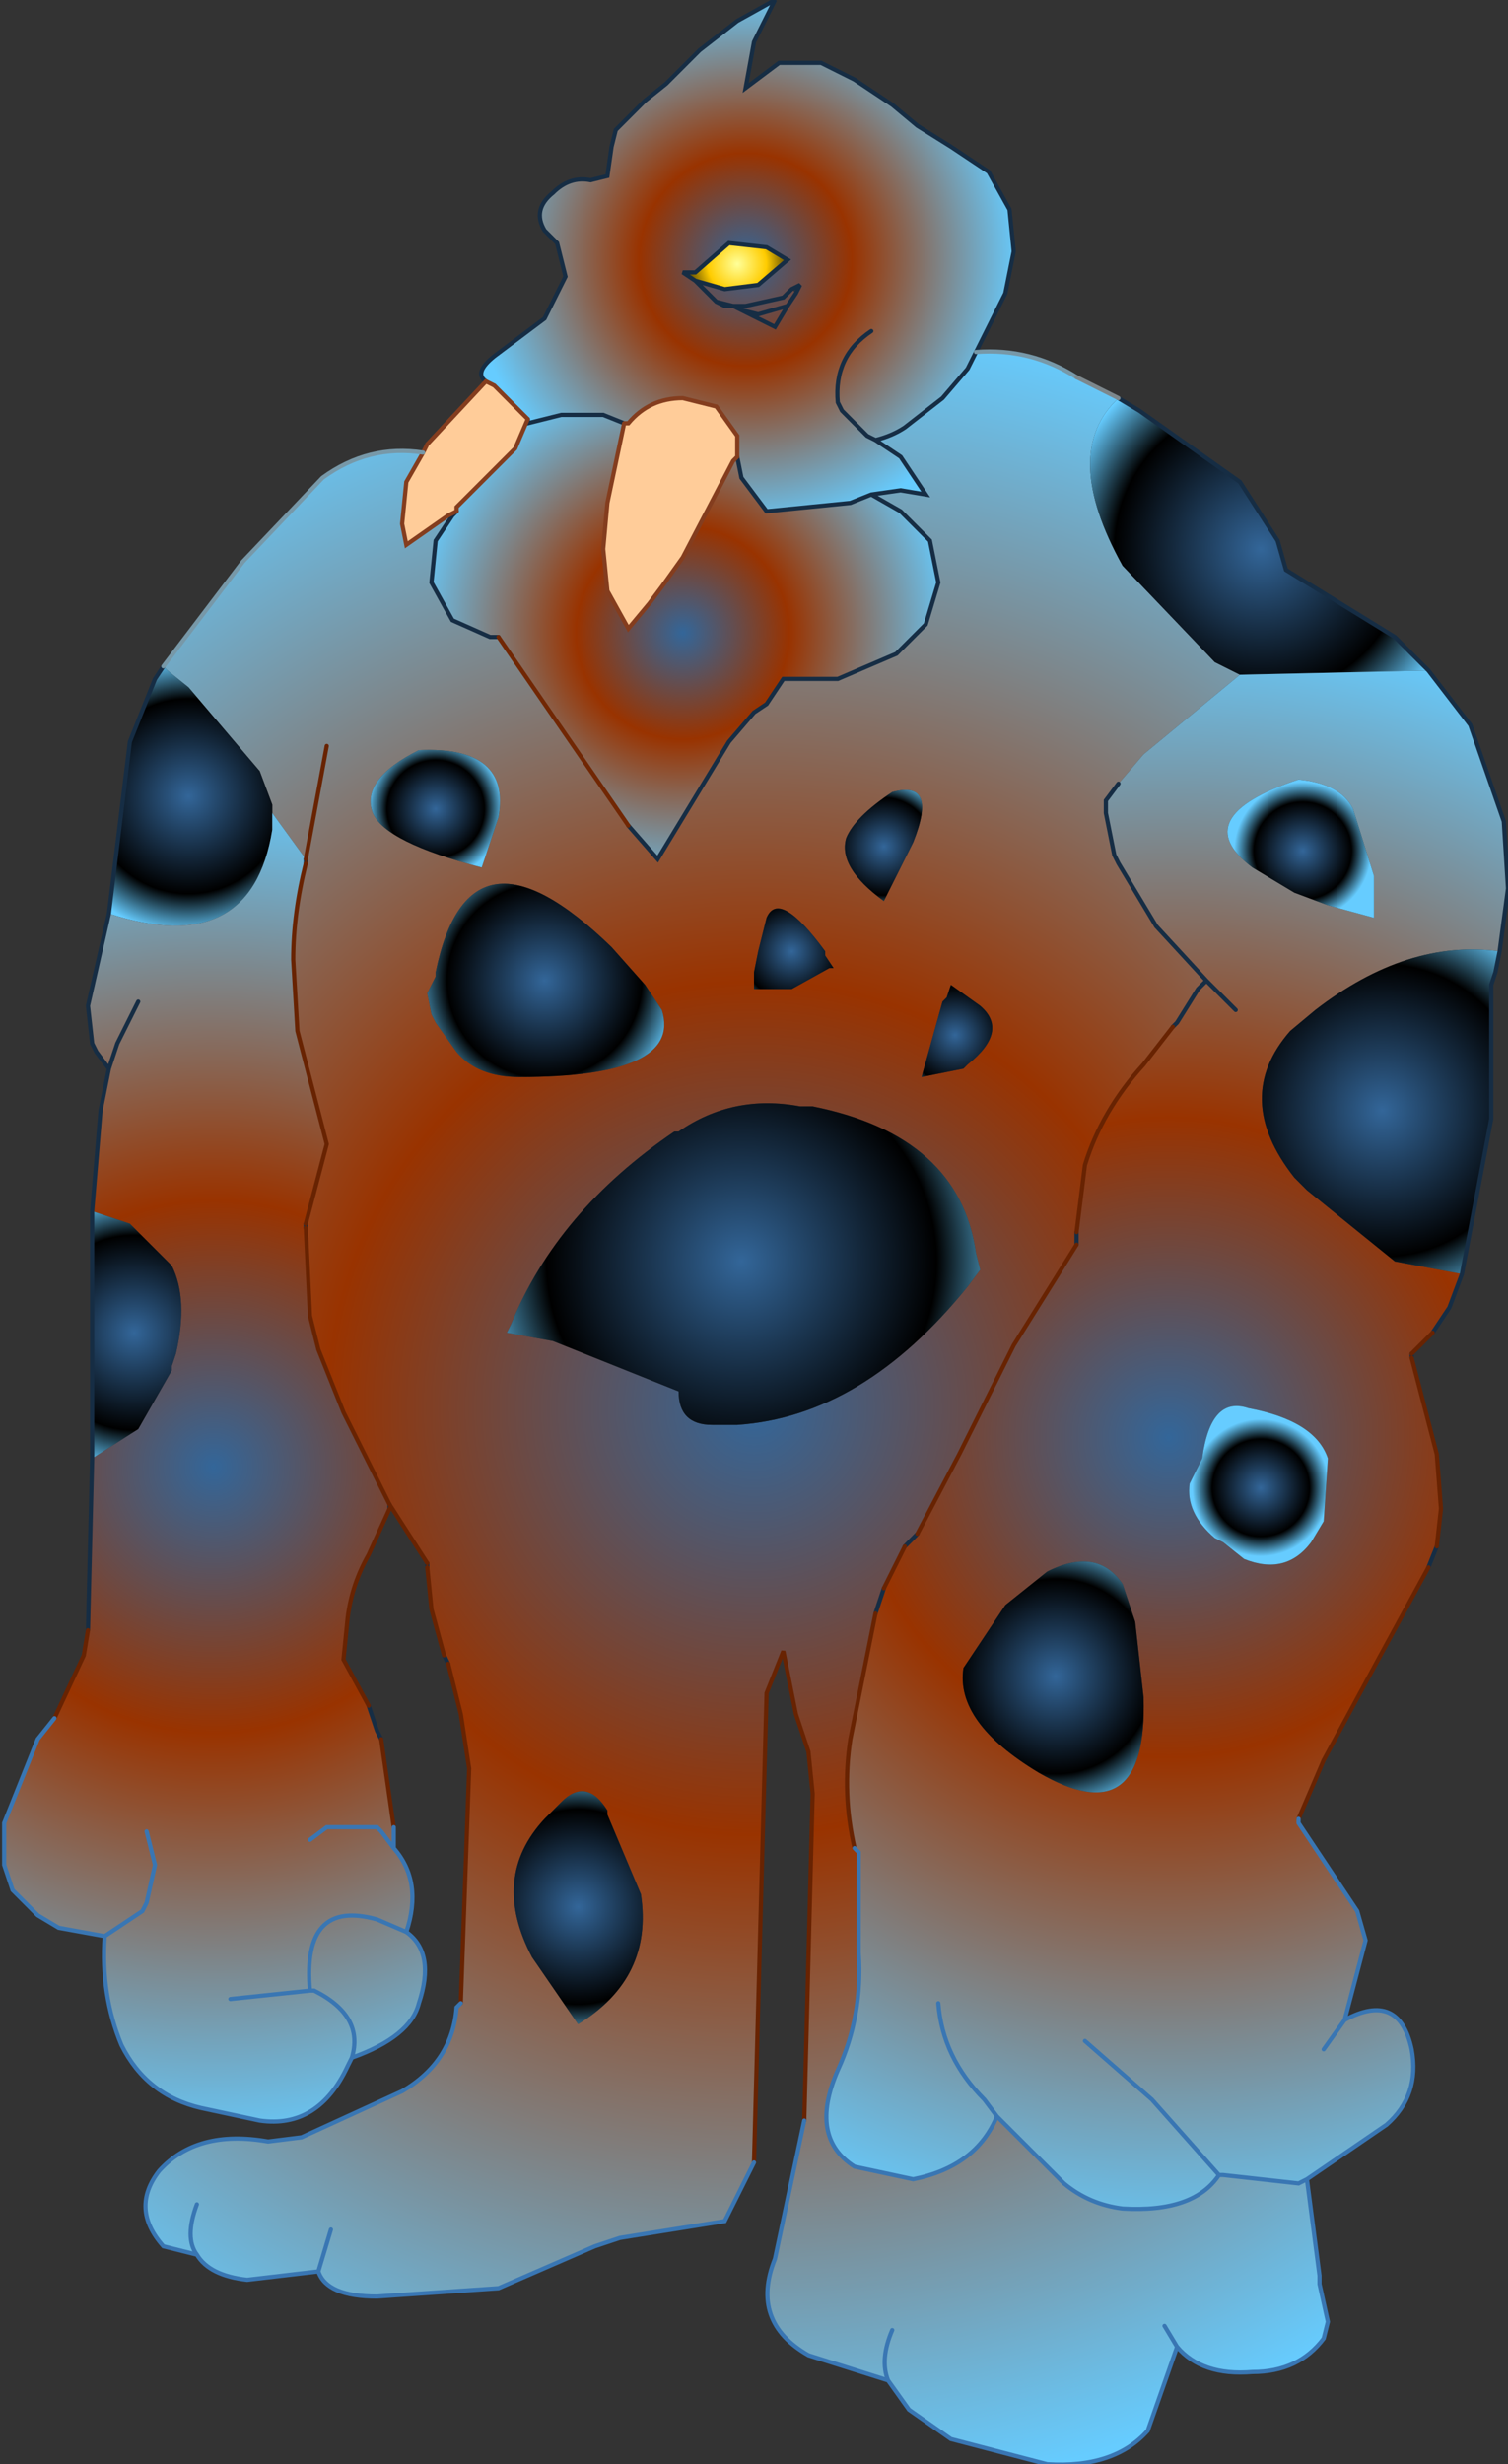 <svg xmlns="http://www.w3.org/2000/svg" viewBox="0 0 18.0 29.4" width="18" height="29.4"><rect x="0" y="0" width="18.0" height="29.4" fill="#333333" stroke="none"/><defs><radialGradient gradientUnits="userSpaceOnUse" r="819.2" cx="0" cy="0" spreadMethod="pad" gradientTransform="matrix(.004 0 0 .004 8.9 3.1)" id="a"><stop offset="0" stop-color="#369"/><stop offset=".388" stop-color="#930"/><stop offset="1" stop-color="#6cf"/></radialGradient><radialGradient gradientUnits="userSpaceOnUse" r="819.2" cx="0" cy="0" spreadMethod="pad" gradientTransform="matrix(.001 0 0 .001 8.8 3.15)" id="b"><stop offset="0" stop-color="#ff9"/><stop offset=".427" stop-color="#fc0"/><stop offset=".894"/></radialGradient><radialGradient gradientUnits="userSpaceOnUse" r="819.2" cx="0" cy="0" spreadMethod="pad" gradientTransform="matrix(.016 0 0 .016 9 16.8)" id="c"><stop offset="0" stop-color="#369"/><stop offset=".388" stop-color="#930"/><stop offset="1" stop-color="#6cf"/></radialGradient><radialGradient gradientUnits="userSpaceOnUse" r="819.2" cx="0" cy="0" spreadMethod="pad" gradientTransform="matrix(.003 0 0 .003 15.05 6.55)" id="d"><stop offset="0" stop-color="#369"/><stop offset=".71"/><stop offset="1" stop-color="#6cf"/></radialGradient><radialGradient gradientUnits="userSpaceOnUse" r="819.2" cx="0" cy="0" spreadMethod="pad" gradientTransform="matrix(.012 0 0 .012 13.95 17.15)" id="e"><stop offset="0" stop-color="#369"/><stop offset=".388" stop-color="#930"/><stop offset="1" stop-color="#6cf"/></radialGradient><radialGradient gradientUnits="userSpaceOnUse" r="819.2" cx="0" cy="0" spreadMethod="pad" gradientTransform="matrix(.001 0 0 .001 15.55 10.15)" id="f"><stop offset="0" stop-color="#369"/><stop offset=".71"/><stop offset="1" stop-color="#6cf"/></radialGradient><radialGradient gradientUnits="userSpaceOnUse" r="819.2" cx="0" cy="0" spreadMethod="pad" gradientTransform="matrix(.004 0 0 .004 8.15 7.55)" id="g"><stop offset="0" stop-color="#369"/><stop offset=".388" stop-color="#930"/><stop offset="1" stop-color="#6cf"/></radialGradient><radialGradient gradientUnits="userSpaceOnUse" r="819.2" cx="0" cy="0" spreadMethod="pad" gradientTransform="matrix(.001 0 0 .001 10.55 10.1)" id="h"><stop offset="0" stop-color="#369"/><stop offset=".71"/><stop offset="1" stop-color="#6cf"/></radialGradient><radialGradient gradientUnits="userSpaceOnUse" r="819.2" cx="0" cy="0" spreadMethod="pad" gradientTransform="matrix(.001 0 0 .001 11.4 12.35)" id="i"><stop offset="0" stop-color="#369"/><stop offset=".71"/><stop offset="1" stop-color="#6cf"/></radialGradient><radialGradient gradientUnits="userSpaceOnUse" r="819.2" cx="0" cy="0" spreadMethod="pad" gradientTransform="matrix(.001 0 0 .001 9.45 11.35)" id="j"><stop offset="0" stop-color="#369"/><stop offset=".71"/><stop offset="1" stop-color="#6cf"/></radialGradient><radialGradient gradientUnits="userSpaceOnUse" r="819.2" cx="0" cy="0" spreadMethod="pad" gradientTransform="matrix(.004 0 0 .004 8.85 15.05)" id="k"><stop offset="0" stop-color="#369"/><stop offset=".71"/><stop offset="1" stop-color="#6cf"/></radialGradient><radialGradient gradientUnits="userSpaceOnUse" r="819.2" cx="0" cy="0" spreadMethod="pad" gradientTransform="matrix(.003 0 0 .003 16.5 13.25)" id="l"><stop offset="0" stop-color="#369"/><stop offset=".71"/><stop offset="1" stop-color="#6cf"/></radialGradient><radialGradient gradientUnits="userSpaceOnUse" r="819.2" cx="0" cy="0" spreadMethod="pad" gradientTransform="matrix(.001 0 0 .001 5.2 9.65)" id="m"><stop offset="0" stop-color="#369"/><stop offset=".71"/><stop offset="1" stop-color="#6cf"/></radialGradient><radialGradient gradientUnits="userSpaceOnUse" r="819.2" cx="0" cy="0" spreadMethod="pad" gradientTransform="matrix(.002 0 0 .002 2.25 9.5)" id="n"><stop offset="0" stop-color="#369"/><stop offset=".71"/><stop offset="1" stop-color="#6cf"/></radialGradient><radialGradient gradientUnits="userSpaceOnUse" r="819.2" cx="0" cy="0" spreadMethod="pad" gradientTransform="matrix(.01 0 0 .01 2.55 17.5)" id="o"><stop offset="0" stop-color="#369"/><stop offset=".388" stop-color="#930"/><stop offset="1" stop-color="#6cf"/></radialGradient><radialGradient gradientUnits="userSpaceOnUse" r="819.2" cx="0" cy="0" spreadMethod="pad" gradientTransform="matrix(.002 0 0 .002 1.6 15.9)" id="p"><stop offset="0" stop-color="#369"/><stop offset=".71"/><stop offset="1" stop-color="#6cf"/></radialGradient><radialGradient gradientUnits="userSpaceOnUse" r="819.2" cx="0" cy="0" spreadMethod="pad" gradientTransform="matrix(.002 0 0 .002 6.5 11.7)" id="q"><stop offset="0" stop-color="#369"/><stop offset=".71"/><stop offset="1" stop-color="#6cf"/></radialGradient><radialGradient gradientUnits="userSpaceOnUse" r="819.2" cx="0" cy="0" spreadMethod="pad" gradientTransform="matrix(.002 0 0 .002 6.9 22.75)" id="r"><stop offset="0" stop-color="#369"/><stop offset=".71"/><stop offset="1" stop-color="#6cf"/></radialGradient><radialGradient gradientUnits="userSpaceOnUse" r="819.2" cx="0" cy="0" spreadMethod="pad" gradientTransform="matrix(.001 0 0 .001 15.05 17.75)" id="s"><stop offset="0" stop-color="#369"/><stop offset=".71"/><stop offset="1" stop-color="#6cf"/></radialGradient><radialGradient gradientUnits="userSpaceOnUse" r="819.2" cx="0" cy="0" spreadMethod="pad" gradientTransform="matrix(.002 0 0 .002 12.6 20)" id="t"><stop offset="0" stop-color="#369"/><stop offset=".71"/><stop offset="1" stop-color="#6cf"/></radialGradient></defs><path fill="#fc9" d="M5.05 5.4l.05-.1.7-.75.1.05.35.35.05.05-.15.35-.7.7v.05l-.1.05-.5.35-.05-.25.05-.5.2-.35m2.4-.35h.05q.25-.3.65-.3l.4.1.25.35v.25l-.05.05-.6 1.15L7.9 7l-.15.2-.25.3-.25-.45-.05-.5.05-.55.2-.95"/><path fill="url(#a)" d="M7.45 5.05l-.25-.1h-.5l-.4.1V5l-.05-.05-.35-.35-.1-.05q-.15-.1.1-.3l.2-.15.4-.3.05-.1.2-.4-.1-.4-.15-.15q-.15-.25.1-.45.2-.2.45-.15l.2-.05.05-.35.05-.2.35-.35.25-.2.4-.4.45-.35.45-.25L9 .5l-.1.55.4-.3h.5l.4.2.45.3.3.25.4.25.45.3.25.45.05.5-.1.5-.35.7-.1.2-.3.35-.45.35q-.15.1-.35.15l.3.2.3.45-.3-.05-.35.05-.25.1-1 .1-.3-.4-.05-.25V5.2l-.25-.35-.4-.1q-.4 0-.65.3h-.05m2.95-1.1q-.45.3-.4.85l.05.1.3.3.1.05-.1-.05-.3-.3-.05-.1q-.05-.55.4-.85m-2.1-.6l.35.1.4-.05.35-.3-.25-.15-.45-.05-.4.35h-.15l.15.1.25.25.2.05h.15l.45-.1.1-.1-.1.1-.45.1h-.15l-.2-.05-.25-.25m1.2.15l.05-.1-.1.05.05.05-.1.15-.15.25-.4-.2-.1-.05h-.1l-.1-.05.1.05h.1l.1.05.4.2.15-.25.1-.15m-.65.2l.2.05.35-.1-.35.1-.2-.05"/><path fill="url(#b)" d="M8.3 3.35l-.15-.1h.15l.4-.35.45.05.25.15-.35.3-.4.05-.35-.1"/><path fill="url(#c)" d="M11.65 4.2q.65-.05 1.2.3l.5.25q-.7.65.05 2l1.1 1.15.3.15-1.15.95-.3.35-.15.2v.15l.1.5.05.1.45.75.6.65-.1.1-.25.4-.05.05-.35.45q-.5.55-.7 1.2l-.1.8v.15l-.75 1.2-.65 1.3-.5.95-.15.15-.25.5-.1.3-.3 1.5q-.1.65.05 1.3l.05.05v1.2q.05.75-.25 1.4-.35.8.2 1.15l.7.15q.75-.15 1-.75l.8.8q.3.25.7.3.85.05 1.15-.4h.05l.9.1.1-.05.15 1.15v.1l.1.45-.05.2q-.3.4-.85.4-.6.05-.9-.3l-.35 1q-.4.45-1.2.4l-1.15-.3-.5-.35-.25-.35-.95-.3q-.7-.4-.4-1.15l.35-1.65.1-3.9-.05-.5-.15-.45-.15-.75-.2.5L9 25.8l-.35.7-1.25.2-.3.1-1.15.5-1.45.1q-.6 0-.7-.3l-.85.1q-.45-.05-.6-.3l-.4-.1q-.4-.45-.05-.9.45-.5 1.3-.35l.4-.05 1.2-.55q.6-.35.65-1l.05-.05.1-2.8-.1-.65-.15-.6-.05-.1-.15-.55-.05-.5v-.05l-.45-.7-.55-1.1-.3-.75-.1-.4-.05-1.05v-.05l.25-.95-.35-1.35-.05-.85q0-.55.15-1.15v-.05l-.4-.55v-.1l-.15-.4-.85-1L2 8l-.05-.05.95-1.25.95-1q.55-.4 1.2-.3l-.2.35-.05.5.05.25.5-.35h.05l-.2.3-.05.5.25.45.45.2h.1L7.5 9.85l.35.4.85-1.4.3-.35.15-.1.2-.3H10l.7-.3.35-.35.15-.5-.1-.5-.35-.35-.35-.2.35-.05.3.05-.3-.45-.3-.2q.2-.05.35-.15l.45-.35.3-.35.1-.2m-1 5.25q-.45.3-.55.55-.1.35.45.75l.35-.7q.3-.75-.25-.6m.7 2.3l-.05.15-.05.05-.25.9.5-.1.05-.05q.5-.4.15-.7l-.35-.25M3.9 8.9l-.25 1.35.25-1.35m.55.8q.15.35 1.3.65l.2-.6q.15-.85-.95-.8-.7.35-.55.75m.75 2.5l.25.35q.25.3.75.3 1.95 0 1.7-.8l-.2-.3-.4-.45q-1.7-1.65-2.1.3v.05l-.1.2.05.25.05.1m4.65-.8v-.05q-.55-.75-.7-.4l-.1.4-.05.25v.2h.45l.45-.25h.05l-.1-.15m-.15 1.8h-.15q-.8-.15-1.45.3h-.05q-1.4.95-1.95 2.3l-.05.1.55.1 1.5.6q0 .4.4.4h.3q1.5-.1 2.75-1.65l.15-.2-.05-.2q-.2-1.4-1.95-1.75m-2.45 8.45v-.05q-.25-.4-.55-.1l-.2.2q-.65.7-.15 1.65l.55.8q.9-.55.75-1.55l-.4-.95m-4.9 4.65q-.15.4 0 .6-.15-.2 0-.6m1.6.3l-.15.5.15-.5m9.95 1.15l.15.25-.15-.25m-3.25.05q-.15.35-.05.6-.1-.25.05-.6"/><path fill="url(#d)" d="M13.35 4.75l.25.15 1.2.85.45.7.1.35 1.3.8.4.4-2.25.05-.3-.15-1.1-1.15q-.75-1.35-.05-2"/><path fill="url(#e)" d="M17.05 8l.5.65.4 1.15.05.8-.1.75q-1.1-.15-2.2.7l-.3.25q-.7.8.05 1.75l.15.15 1.05.85.8.15-.15.4-.2.3-.25.25v.05l.3 1.15.05.65-.05.45-.1.25-.6 1.1-.65 1.2-.3.7v.05l.7 1.05.1.35-.25.95q.65-.35.8.35.1.55-.3.9l-.95.65-.1.05-.9-.1h-.05q-.3.45-1.15.4-.4-.05-.7-.3l-.8-.8q-.25.6-1 .75l-.7-.15q-.55-.35-.2-1.15.3-.65.25-1.4v-1.2l-.05-.05q-.15-.65-.05-1.3l.3-1.5.1-.3.25-.5.15-.15.5-.95.65-1.3.75-1.2v-.15l.1-.8q.2-.65.7-1.2l.35-.45.05-.05.25-.4.1-.1-.6-.65-.45-.75-.05-.1-.1-.5v-.15l.15-.2.3-.35 1.15-.95L17.05 8m-2.3 4.05l-.35-.35.35.35M11.2 23.9q.05.65.55 1.15l.15.2-.15-.2q-.5-.5-.55-1.15m4.95-14.25q-.15-.3-.65-.35-1.35.45-.55 1.05l.5.3.4.15.55.15v-.5l-.25-.8m-.3 7.75q-.15-.45-.95-.6-.45-.15-.55.6l-.15.3q-.05.35.3.65l.1.05.25.2q.5.2.8-.2l.15-.25.05-.75m-2.3 1.95l-.15-.45q-.3-.45-.9-.15l-.5.4-.5.75q-.1.65.9 1.25 1.3.75 1.25-.9l-.1-.9m2.25 5.1l.25-.35-.25.35m-2.85-.1l.8.7.8.9-.8-.9-.8-.7"/><path fill="url(#f)" d="M16.15 9.65l.25.8v.5l-.55-.15-.4-.15-.5-.3q-.8-.6.55-1.05.5.05.65.35"/><path fill="url(#g)" d="M6.3 5v.05l.4-.1h.5l.25.1-.2.95-.05.55.05.5.25.45.25-.3.15-.2.25-.35.6-1.15.05-.05.05.25.3.4 1-.1.25-.1.35.2.35.35.1.5-.15.5-.35.35-.7.3h-.65l-.2.3-.15.1-.3.35-.85 1.4-.35-.4L5.95 7.6h-.1l-.45-.2-.25-.45.05-.5.2-.3.05-.05v-.05l.7-.7L6.3 5"/><path fill="url(#h)" d="M10.65 9.45q.55-.15.25.6l-.35.7q-.55-.4-.45-.75.1-.25.55-.55"/><path fill="url(#i)" d="M11.35 11.75l.35.25q.35.3-.15.7l-.05.05-.5.1.25-.9.05-.05.05-.15"/><path fill="url(#j)" d="M9.85 11.4l.1.15H9.9l-.45.25H9v-.2l.05-.25.1-.4q.15-.35.7.4v.05"/><path fill="url(#k)" d="M9.7 13.2q1.75.35 1.95 1.75l.05.2-.15.2Q10.3 16.9 8.8 17h-.3q-.4 0-.4-.4L6.6 16l-.55-.1.05-.1q.55-1.35 1.95-2.3h.05q.65-.45 1.45-.3h.15"/><path fill="url(#l)" d="M17.9 11.35l-.05.25-.05.15v1.6l-.35 1.85-.8-.15-1.05-.85-.15-.15q-.75-.95-.05-1.75l.3-.25q1.1-.85 2.2-.7"/><path fill="url(#m)" d="M4.45 9.7q-.15-.4.55-.75 1.1-.05.95.8l-.2.6q-1.15-.3-1.3-.65"/><path fill="url(#n)" d="M1.3 10.9l.25-2.05.3-.75.1-.15L2 8l.25.2.85 1 .15.4V9.9q-.25 1.55-1.95 1"/><path fill="url(#o)" d="M1.3 10.9q1.7.55 1.95-1v-.2l.4.55v.05q-.15.6-.15 1.15l.05.85.35 1.35-.25.95v.05l.05 1.05.1.4.3.75.55 1.1V18l-.25.55q-.2.35-.25.75l-.05.5.3.55.1.3.05.1.15 1.05v.25q.35.4.15 1 .35.25.15.85-.1.4-.8.65l-.05.1q-.35.75-1.05.65l-.7-.15q-.65-.15-.95-.75-.25-.6-.2-1.3L.7 23l-.25-.15-.3-.3-.1-.3v-.5l.4-1 .2-.25.35-.75.05-.3.05-2.05.55-.35.4-.7v-.05l.05-.15q.15-.65-.05-1.05l-.5-.5-.45-.15.1-1.2.1-.5-.15-.2-.05-.1-.05-.45.25-1.1m0 1.85l.1-.3.25-.5-.25.5-.1.3m1.45 11.1l.95-.1q-.1-1.1.8-.85l.35.15-.35-.15q-.9-.25-.8.85h.05q.6.3.45.8.15-.5-.45-.8H3.7l-.95.1m.95-1.9l.2-.15h.6l.05.05.15.2-.15-.2-.05-.05h-.6l-.2.15m-1.95-.1l.1.4-.1.45-.05.1-.45.3.45-.3.05-.1.1-.45-.1-.4"/><path fill="url(#p)" d="M1.1 17.4v-2.95l.45.15.5.5q.2.4.05 1.05l-.05.15v.05l-.4.7-.55.35"/><path fill="url(#q)" d="M5.2 12.2l-.05-.1-.05-.25.1-.2v-.05q.4-1.95 2.1-.3l.4.45.2.3q.25.8-1.7.8-.5 0-.75-.3l-.25-.35"/><path fill="url(#r)" d="M7.25 21.65l.4.95q.15 1-.75 1.55l-.55-.8q-.5-.95.15-1.65l.2-.2q.3-.3.55.1v.05"/><path fill="url(#s)" d="M15.85 17.4l-.05.75-.15.25q-.3.4-.8.2l-.25-.2-.1-.05q-.35-.3-.3-.65l.15-.3q.1-.75.55-.6.8.15.95.6"/><path fill="url(#t)" d="M13.55 19.35l.1.9q.05 1.65-1.25.9-1-.6-.9-1.25l.5-.75.5-.4q.6-.3.9.15l.15.45"/><path fill="none" stroke="#162D44" stroke-width=".05" stroke-linecap="round" stroke-miterlimit="3" d="M5.8 4.55q-.15-.1.1-.3l.2-.15.4-.3.05-.1.2-.4-.1-.4-.15-.15q-.15-.25.1-.45.2-.2.45-.15l.2-.05.05-.35.05-.2.35-.35.25-.2.4-.4.45-.35.45-.25L9 .5l-.1.55.4-.3h.5l.4.2.45.3.3.25.4.25.45.3.25.45.05.5-.1.5-.35.7-.1.2-.3.35-.45.35q-.15.1-.35.15l-.1-.05-.3-.3-.05-.1q-.05-.55.4-.85m2.95.8l.25.15 1.2.85.45.7.1.35 1.3.8.4.4.5.65.4 1.15.05.8-.1.75-.05.25-.05.15v1.6l-.35 1.85-.15.4-.2.3m-.25.25v.05m.3 2.25l-.1.25m-11.7 1.15l-.05-.1m-.2-1.05v-.05m-.45-.7V18m-.25 2.35l.1.3.05.1m-3.5-1.3l.05-2.05v-2.95l.1-1.2.1-.5-.15-.2-.05-.1-.05-.45.25-1.1.25-2.05.3-.75.1-.15M6.3 5v.05l.4-.1h.5l.25.1m1.35.4l.05.25.3.4 1-.1.25-.1.35-.05.3.05-.3-.45-.3-.2m-.05.65l.35.2.35.35.1.5-.15.5-.35.35-.7.3h-.65l-.2.3-.15.1-.3.35-.85 1.4-.35-.4M5.95 7.6h-.1l-.45-.2-.25-.45.05-.5.2-.3.05-.05m7.9 3.25l-.15.2v.15l.1.5.05.1.45.75.6.65.35.35m-.35-.35l-.1.1-.25.4-.05.05m-1.15 2.45v.15m-1.9 3.45l-.15.15m-.25.5l-.1.3M8.3 3.35l-.15-.1h.15l.4-.35.45.05.25.15-.35.3-.4.05-.35-.1.25.25.2.05h.15l.45-.1.1-.1.1-.05-.05.1-.1.15-.15.25-.4-.2-.1-.05h-.1l-.1-.05m.85.05l-.35.1-.2-.05m-5.2 10.9v.05m0-4.4v.05m-2 1.65l-.25.5-.1.3"/><path fill="none" stroke="#682302" stroke-width=".05" stroke-linecap="round" stroke-miterlimit="3" d="M17.1 15.9l-.25.25m0 .05l.3 1.15.05.65-.05.45m-.1.25l-.6 1.1-.65 1.2-.3.7m-5.9 3.6l.1-3.9-.05-.5-.15-.45-.15-.75-.2.5L9 25.8m-3.5-1.9l.1-2.8-.1-.65-.15-.6m-.05-.1l-.15-.55-.05-.5m0-.05l-.45-.7m0 .05l-.25.55q-.2.35-.25.75l-.05.5.3.55m.15.4l.15 1.05M.65 20.5l.35-.75.05-.3M14 12.25l-.35.45q-.5.55-.7 1.2l-.1.8m0 .15l-.75 1.2-.65 1.3-.5.95m-.15.15l-.25.5m-.1.3l-.3 1.5q-.1.65.05 1.3m-6.55-11.8L3.9 8.9m-.25 1.4q-.15.6-.15 1.15l.05.85.35 1.35-.25.95m0 .05l.05 1.05.1.4.3.75.55 1.1"/><path fill="none" stroke="#712704" stroke-width=".05" stroke-linecap="round" stroke-miterlimit="3" d="M7.5 9.85L5.95 7.6"/><path fill="none" stroke="#843D1E" stroke-width=".05" stroke-linecap="round" stroke-miterlimit="3" d="M5.05 5.4l.05-.1.7-.75.1.05.35.35.05.05m1.15.05h.05q.25-.3.65-.3l.4.1.25.35v.25l-.05.05-.6 1.15L7.9 7l-.15.2-.25.3-.25-.45-.05-.5.05-.55.2-.95m-2.1 1.1l-.5.35-.05-.25.05-.5.2-.35m.4.7l-.1.05m.1-.05v-.05l.7-.7L6.3 5"/><path fill="none" stroke="#7798A8" stroke-width=".05" stroke-linecap="round" stroke-miterlimit="3" d="M11.65 4.2q.65-.05 1.2.3M1.95 7.95L2.9 6.7l.95-1q.55-.4 1.2-.3"/><path fill="none" stroke="#7C878C" stroke-width=".05" stroke-linecap="round" stroke-miterlimit="3" d="M12.85 4.5l.5.25"/><path fill="none" stroke="#3976B3" stroke-width=".05" stroke-linecap="round" stroke-miterlimit="3" d="M15.5 21.7v.05l.7 1.05.1.35-.25.95q.65-.35.8.35.1.55-.3.9l-.95.65.15 1.15v.1l.1.45-.05.2q-.3.4-.85.4-.6.05-.9-.3l-.35 1q-.4.45-1.2.4l-1.15-.3-.5-.35-.25-.35-.95-.3q-.7-.4-.4-1.15l.35-1.65m-.6.5l-.35.7-1.25.2-.3.1-1.15.5-1.45.1q-.6 0-.7-.3l-.85.1q-.45-.05-.6-.3l-.4-.1q-.4-.45-.05-.9.45-.5 1.3-.35l.4-.05 1.2-.55q.6-.35.65-1l.05-.05m-.8-2.1v.25q.35.4.15 1 .35.25.15.85-.1.4-.8.65l-.05.1q-.35.75-1.05.65l-.7-.15q-.65-.15-.95-.75-.25-.6-.2-1.3L.7 23l-.25-.15-.3-.3-.1-.3v-.5l.4-1 .2-.25m9.55 1.55l.05.05v1.2q.05.75-.25 1.4-.35.8.2 1.15l.7.15q.75-.15 1-.75l-.15-.2q-.5-.5-.55-1.15m-9.95-.8l.45-.3.05-.1.1-.45-.1-.4m2.95.2l-.15-.2-.05-.05h-.6l-.2.15m1.15 1.1l-.35-.15q-.9-.25-.8.85h.05q.6.3.45.8m-.5-.8l-.95.1m13.3.25l-.25.35m-1.25 1.5h.05l.9.1.1-.05m-3.7-.75l.8.8q.3.25.7.3.85.05 1.15-.4l-.8-.9-.8-.7M10.6 28.4q-.1-.25.05-.6m3.4.2l-.15-.25M3.8 27.1l.15-.5m-1.6.3q-.15-.2 0-.6"/></svg>